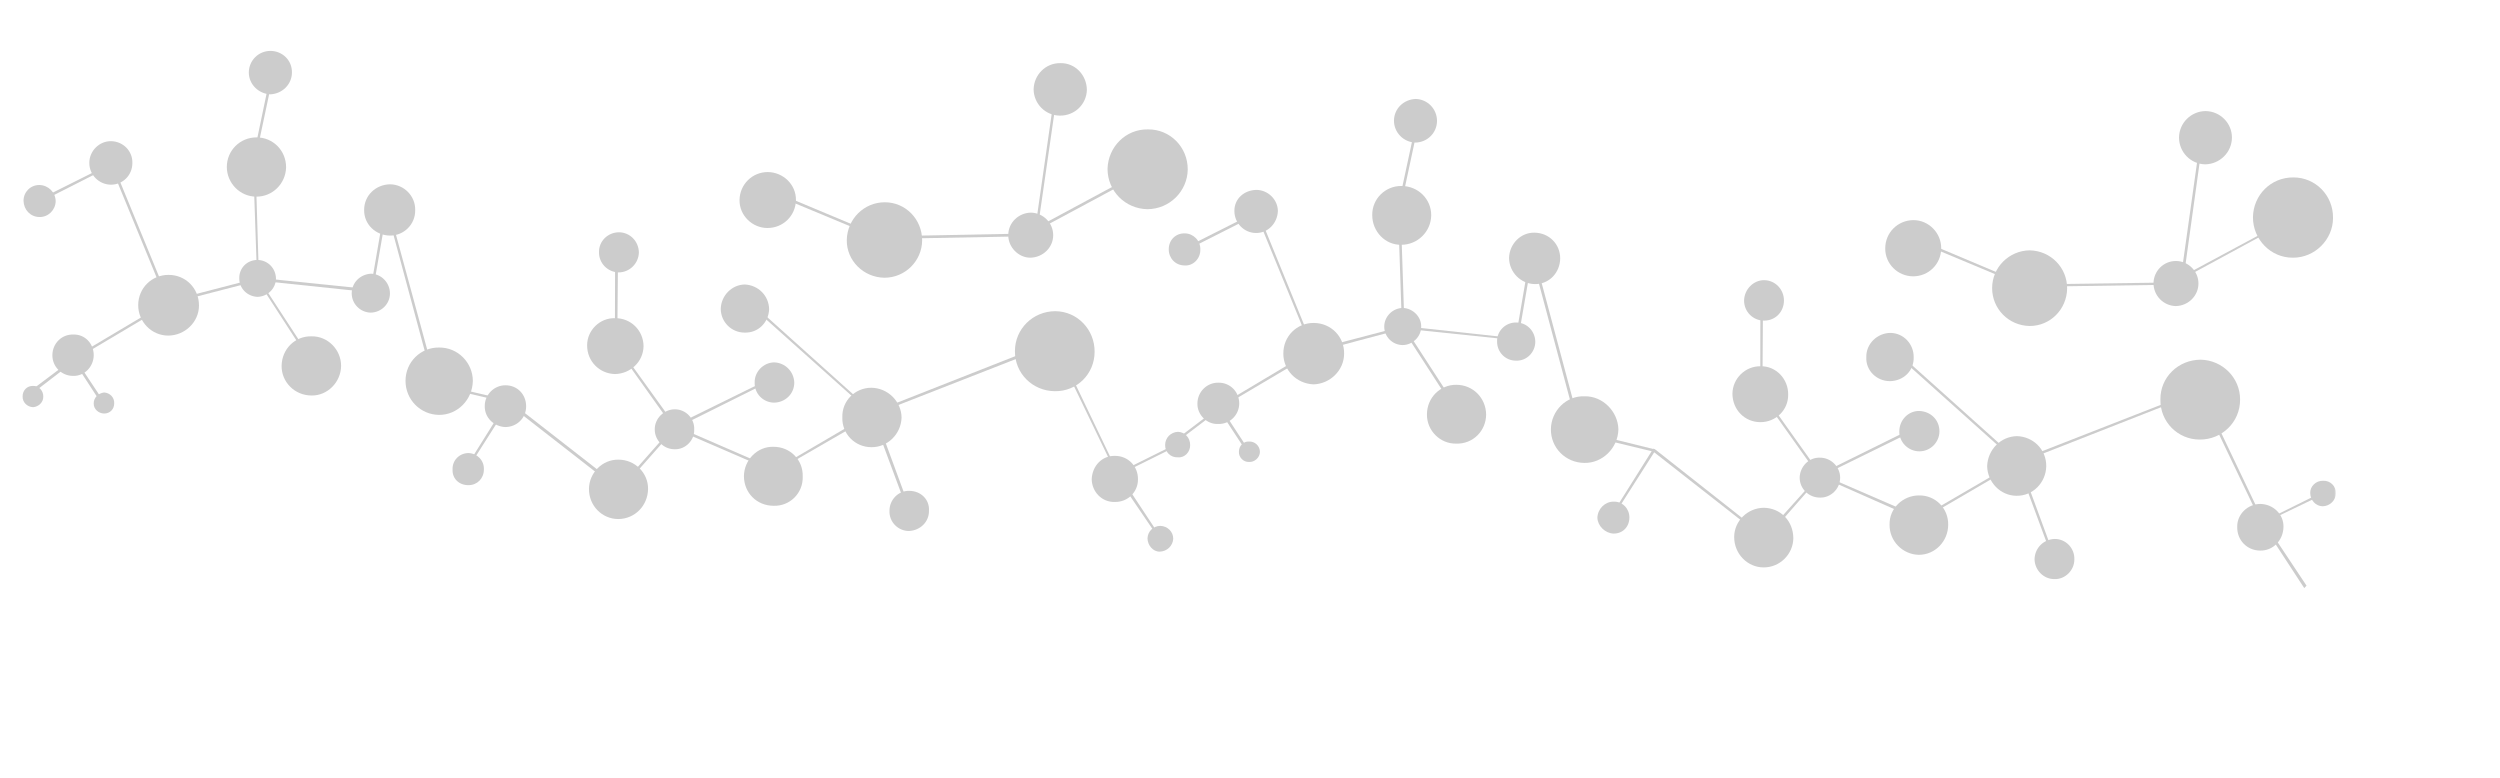 <svg width="1395" height="434" viewBox="0 0 1395 434" fill="none" xmlns="http://www.w3.org/2000/svg">
<mask id="mask0_1_22529" style="mask-type:alpha" maskUnits="userSpaceOnUse" x="0" y="0" width="1395" height="434">
<rect x="0.053" width="1394.45" height="434" rx="35" fill="#008D91"/>
</mask>
<g mask="url(#mask0_1_22529)">
<g opacity="0.2">
<mask id="mask1_1_22529" style="mask-type:luminance" maskUnits="userSpaceOnUse" x="-5" y="3" width="1309" height="337">
<path d="M1303.43 3.152H-4.853V339.689H649.288H1303.43V3.152Z" fill="white"/>
</mask>
<g mask="url(#mask1_1_22529)">
<g opacity="0.2">
<g opacity="0.2">
<g opacity="0.2">
<g opacity="0.2">
<g opacity="0.2">
<path opacity="0.2" d="M549.108 211.991L548.445 213.023L582.747 231.289L558.235 265.829L559.413 266.763L584.881 231.068L549.108 211.991Z" fill="black"/>
</g>
<g opacity="0.2">
<path opacity="0.2" d="M621.219 158.201L620.973 158.717L583.261 231.141L584.561 231.608L622.004 160.143L720.323 202.575L698.456 255.725L699.857 256.389L722.183 201.887L721.526 201.641L621.219 158.201Z" fill="black"/>
</g>
<g opacity="0.2">
<path opacity="0.2" d="M793.101 141.239L720.001 202.182L774.594 236.87L775.041 236.649L831.422 214.278L860.671 250.071L861.355 249.654L924.685 203.682L945.493 239.623L946.84 238.517L925.053 201.838L924.442 202.232L861.263 248.252L831.764 212.729L831.225 212.778L774.916 235.026L722.552 202.477L793.929 142.271L793.101 141.239Z" fill="black"/>
</g>
<g opacity="0.2">
<path opacity="0.2" d="M996.948 91.678L995.942 94.726L965.635 193.357L924.736 201.985L924.835 203.436L966.838 194.684L966.891 194.241L996.357 98.02L1002.76 144.14L1003.42 143.968L1066.68 139.641L1116.02 154.465L1164.06 185.293L1190.34 206.558L1191.05 205.378L1164.97 184.236L1116.56 153.112L1066.75 138.289L1003.82 142.541L996.948 91.678Z" fill="black"/>
</g>
<g opacity="0.2">
<path opacity="0.2" d="M1166.52 188.219L1149.71 211.499L1151.04 212.09L1167.74 188.637L1166.52 188.219Z" fill="black"/>
</g>
<g opacity="0.2">
<path opacity="0.2" d="M1150.35 76.805L1150.08 77.616L1115.9 153.678L1116.98 154.096L1151.04 78.895L1189.88 100.16L1190.56 98.93L1150.35 76.805Z" fill="black"/>
</g>
<g opacity="0.2">
<path opacity="0.2" d="M868.205 115.377L866.831 115.254L865.187 168.626L831.448 212.483L777.395 183.597L776.757 184.949L831.718 214.401L832.06 214.057L866.509 169.265L868.205 115.377Z" fill="black"/>
</g>
<g opacity="0.2">
<path opacity="0.2" d="M570.38 58.637L569.767 59.719L639.548 100.504L720.638 104.658L720.691 104.388L782.298 81.132L781.542 79.804L720.717 102.987L639.598 99.127L570.38 58.637Z" fill="black"/>
</g>
<g opacity="0.2">
<path opacity="0.2" d="M625.512 15.862L624.114 16.181L633.339 101.364L634.738 101.168L625.512 15.862Z" fill="black"/>
</g>
<g opacity="0.2">
<path opacity="0.2" d="M1062.85 20.655L1061.48 21.049L1070.6 71.888L1066.09 138.756L1030.71 189.423L1031.86 190.259L1067.48 139.051L1067.39 138.879L1072.24 71.913L1062.85 20.655Z" fill="black"/>
</g>
<g opacity="0.2">
<path opacity="0.2" d="M565.669 266.518C566.061 262.634 562.946 259.29 559.02 259.315C555.192 259.29 551.634 262.019 551.536 266.026C551.438 270.279 554.726 273.328 558.456 273.574C562.626 273.647 565.841 270.427 565.669 266.518Z" fill="black"/>
</g>
<g opacity="0.2">
<path opacity="0.2" d="M558.014 214.204C558.136 210.024 554.873 206.78 551.021 206.583C547.267 206.632 543.733 209.532 543.733 213.565C543.586 217.645 546.85 220.866 550.726 220.841C554.284 221.014 557.891 218.014 558.014 214.204Z" fill="black"/>
</g>
<g opacity="0.2">
<path opacity="0.2" d="M598.132 234.485C598.23 227.233 592.709 221.112 585.397 220.915C578.404 220.817 572.246 226.422 572.148 233.649C572.025 240.705 577.398 246.826 584.833 246.875C591.924 247.17 597.886 241.615 598.132 234.485Z" fill="black"/>
</g>
<g opacity="0.2">
<path opacity="0.2" d="M643.254 164.716C643.671 152.523 634.028 142.001 621.76 141.682C609.345 141.362 599.162 150.974 598.77 163.389C598.352 175.656 608.045 186.03 620.337 186.178C632.9 186.621 642.96 176.959 643.254 164.716Z" fill="black"/>
</g>
<g opacity="0.2">
<path opacity="0.2" d="M595.235 61.243C595.309 48.902 585.838 38.724 573.349 38.184C560.933 38.134 550.825 47.525 550.481 59.965C549.941 72.134 559.952 82.778 572.171 82.926C584.365 83.27 594.745 73.56 595.235 61.243Z" fill="black"/>
</g>
<g opacity="0.2">
<path opacity="0.2" d="M649.462 99.84C649.584 93.178 644.039 87.204 637.243 87.081C630.225 86.81 624.385 92.563 624.435 99.028C624.312 106.035 629.563 111.812 636.31 112.206C643.229 112.402 648.897 106.723 649.462 99.84Z" fill="black"/>
</g>
<g opacity="0.2">
<path opacity="0.2" d="M637.856 18.32C637.929 10.109 631.673 3.348 623.404 3.152C615.282 2.832 608.437 9.224 608.363 17.337C608.02 25.498 614.571 32.284 622.644 32.628C630.789 32.898 637.537 26.433 637.856 18.32Z" fill="black"/>
</g>
<g opacity="0.2">
<path opacity="0.2" d="M982.69 192.743C982.959 182.417 974.787 173.911 964.387 173.714C954.157 173.42 945.519 181.36 945.026 191.537C944.809 202.06 953.053 210.713 963.427 211.131C973.808 211.279 982.276 202.969 982.69 192.743Z" fill="black"/>
</g>
<g opacity="0.2">
<path opacity="0.2" d="M1009.14 98.464C1009.16 90.45 1003.16 83.714 995.325 83.443C987.403 83.443 980.875 89.614 980.408 97.481C980.283 105.495 986.516 112.034 994.471 112.059C1002.1 112.403 1008.95 106.306 1009.14 98.464Z" fill="black"/>
</g>
<g opacity="0.2">
<path opacity="0.2" d="M1014.44 144.902C1014.66 139.223 1009.93 134.109 1004.04 133.986C998.073 133.814 993.215 138.583 992.873 144.41C992.801 150.138 997.436 155.522 1003.3 155.448C1009.19 155.595 1014.07 150.9 1014.44 144.902Z" fill="black"/>
</g>
<g opacity="0.2">
<path opacity="0.2" d="M1051.96 186.842C1052.28 177.525 1045.09 170.076 1035.86 169.928C1026.71 169.486 1019.12 176.812 1018.98 185.858C1018.71 194.857 1025.8 202.6 1035.2 202.994C1044.13 202.969 1051.74 195.741 1051.96 186.842Z" fill="black"/>
</g>
<g opacity="0.2">
<path opacity="0.2" d="M1077.47 138.633C1077.65 133.102 1073.16 128.283 1067.51 128.037C1061.84 127.988 1057.11 132.586 1056.96 137.994C1056.62 143.746 1061.21 148.835 1066.95 148.885C1072.69 149.007 1077.4 144.41 1077.47 138.633Z" fill="black"/>
</g>
<g opacity="0.2">
<path opacity="0.2" d="M1086.38 76.952C1086.53 67.635 1079.46 59.989 1070.58 59.817C1061.23 59.817 1053.57 66.578 1053.4 75.92C1052.99 84.942 1060.44 92.464 1069.52 92.833C1078.48 93.005 1086.09 85.95 1086.38 76.952Z" fill="black"/>
</g>
<g opacity="0.2">
<path opacity="0.2" d="M1076.08 23.777C1076.17 16.992 1070.85 11.584 1064.2 11.436C1057.62 11.239 1051.95 16.525 1051.84 23.163C1051.61 30.046 1056.94 35.381 1063.56 35.479C1070.07 35.774 1075.75 30.464 1076.08 23.777Z" fill="black"/>
</g>
<g opacity="0.2">
<path opacity="0.2" d="M1163.38 77.248C1163.42 70.511 1158.15 65.103 1151.5 64.906C1144.68 64.587 1139.41 69.749 1139.31 76.608C1138.84 83.246 1144 88.777 1150.74 89.195C1157.29 89.466 1163.18 83.885 1163.38 77.248Z" fill="black"/>
</g>
<g opacity="0.2">
<path opacity="0.2" d="M1199.17 99.717C1199.25 94.776 1195.42 90.695 1190.56 90.621C1185.49 90.424 1181.63 94.235 1181.34 99.127C1181.19 104.364 1185.02 108.591 1189.9 108.419C1194.81 108.764 1199.05 104.806 1199.17 99.717Z" fill="black"/>
</g>
<g opacity="0.2">
<path opacity="0.2" d="M1133.12 155.645C1133.46 146.082 1126.11 138.387 1116.71 138.042C1107.48 137.551 1099.61 145.098 1099.41 154.686C1099 164.077 1106.35 171.846 1115.95 172.14C1125.34 172.386 1133 165.036 1133.12 155.645Z" fill="black"/>
</g>
<g opacity="0.2">
<path opacity="0.2" d="M1180.13 185.268C1180.33 178.68 1175.27 173.272 1168.85 173.247C1162.32 172.903 1157 177.844 1156.8 184.531C1156.83 190.849 1161.68 195.864 1168.11 196.356C1174.61 196.823 1179.82 191.611 1180.13 185.268Z" fill="black"/>
</g>
<g opacity="0.2">
<path opacity="0.2" d="M1156.21 211.303C1156.31 208.255 1153.71 205.23 1150.54 205.452C1147.38 205.304 1144.63 207.664 1144.58 210.959C1144.44 214.154 1147.03 217.08 1150.22 217.055C1153.56 217.055 1156.09 214.646 1156.21 211.303Z" fill="black"/>
</g>
<g opacity="0.2">
<path opacity="0.2" d="M1196.13 208.845C1195.91 205.526 1193.6 202.97 1190.32 203.019C1187.05 202.773 1184.33 205.231 1184.23 208.354C1184.23 211.599 1186.76 214.45 1189.97 214.426C1193.28 214.795 1195.91 211.992 1196.13 208.845Z" fill="black"/>
</g>
<g opacity="0.2">
<path opacity="0.2" d="M799.675 85.483C799.918 76.732 792.949 69.627 784.39 69.43C775.797 69.061 768.638 76.117 768.289 84.647C768.171 93.399 774.942 100.479 783.673 100.578C792.213 100.996 799.425 94.333 799.675 85.483Z" fill="black"/>
</g>
<g opacity="0.2">
<path opacity="0.2" d="M808.091 146.918C808.406 139.37 802.595 133.003 794.962 132.831C787.651 132.708 781.59 138.485 781.465 145.959C781.195 153.408 786.816 159.333 794.298 159.701C801.885 159.947 807.769 154.047 808.091 146.918Z" fill="black"/>
</g>
<g opacity="0.2">
<path opacity="0.2" d="M788.189 187.285C788.189 181.188 783.554 175.878 777.617 175.755C771.234 175.484 766.132 180.45 766.079 186.449C765.639 192.718 770.524 197.954 776.881 198.028C782.765 198.225 787.972 193.382 788.189 187.285Z" fill="black"/>
</g>
<g opacity="0.2">
<path opacity="0.2" d="M877.204 117.024C877.428 111.296 872.523 106.059 866.337 105.863C860.23 105.715 855.273 110.608 854.904 116.63C854.878 122.949 859.592 128.037 865.798 128.037C871.761 128.283 877.158 123.268 877.204 117.024Z" fill="black"/>
</g>
<g opacity="0.2">
<path opacity="0.2" d="M954.966 241.098C954.986 236.304 951.311 231.904 946.4 232.199C941.075 231.855 937.301 235.739 937.104 240.705C936.782 245.45 940.634 249.776 945.617 249.825C950.765 249.899 954.769 246.113 954.966 241.098Z" fill="black"/>
</g>
<g opacity="0.2">
<path opacity="0.2" d="M938.057 205.353C938.281 198.961 933.1 193.627 926.868 193.406C920.491 193.184 915.04 198.322 915.021 204.714C914.501 211.057 919.61 216.392 926.256 216.539C932.515 216.859 937.84 211.794 938.057 205.353Z" fill="black"/>
</g>
<g opacity="0.2">
<path opacity="0.2" d="M842.782 214.965C842.953 208.967 838.193 203.73 831.915 203.657C825.88 203.436 820.601 208.278 820.384 214.744C820.206 220.693 825.064 225.708 831.027 226.077C837.457 226.126 842.539 221.381 842.782 214.965Z" fill="black"/>
</g>
<g opacity="0.2">
<path opacity="0.2" d="M710.311 256.07C710.409 249.727 705.649 244.491 699.371 244.417C693.382 244.417 688.451 249.653 688.03 255.48C688.011 261.552 692.672 266.542 698.977 267.084C705.058 267.108 710.067 262.412 710.311 256.07Z" fill="black"/>
</g>
<g opacity="0.2">
<path opacity="0.2" d="M792.016 239.525C792.365 230.502 785.028 222.956 775.975 222.586C766.797 222.464 759.309 229.494 759.04 238.615C758.797 247.686 765.811 255.48 774.969 255.677C784.121 256.094 791.701 248.817 792.016 239.525Z" fill="black"/>
</g>
<g opacity="0.2">
<path opacity="0.2" d="M738.678 205.033C738.652 195.913 731.611 188.341 722.459 187.899C713.525 187.628 705.82 194.979 705.452 203.878C705.235 213.22 712.42 220.866 721.598 221.087C730.605 221.431 738.408 214.105 738.678 205.033Z" fill="black"/>
</g>
<g opacity="0.2">
<path opacity="0.2" d="M878.408 249.727C878.605 240.558 871.439 232.814 862.288 232.666C853.064 232.249 845.681 239.378 845.313 248.744C845.037 257.791 852.255 265.51 861.551 265.707C870.459 266.322 878.112 258.848 878.408 249.727Z" fill="black"/>
</g>
<g opacity="0.2">
<path opacity="0.2" d="M882.017 169.51C882.26 161.447 875.515 153.776 866.679 153.481C858.264 153.383 850.882 160.291 850.757 168.896C850.461 177.5 857.456 184.654 865.845 184.678C874.634 184.924 881.721 178.385 882.017 169.51Z" fill="black"/>
</g>
<g opacity="0.2">
<path opacity="0.2" d="M739.092 105.617C739.533 94.26 730.48 84.525 718.824 84.254C707.194 83.713 697.674 92.809 697.431 104.56C696.964 116.164 705.892 125.85 717.548 126.268C729.251 126.489 738.869 117.369 739.092 105.617Z" fill="black"/>
</g>
</g>
</g>
</g>
</g>
<path d="M1298.13 273.476L1298.74 274.705L1263.65 291.619L1287.04 326.798L1285.76 328.15L1261.81 291.471L1298.13 273.476Z" fill="black"/>
<path d="M1227.73 217.301L1228.08 217.744L1263.14 291.225L1261.96 291.987L1227 218.924L1127.09 258.16L1146.96 312.195L1145.69 312.662L1125.25 257.398L1126.03 257.029L1227.73 217.301Z" fill="black"/>
<path d="M1056.47 194.414L1127.3 257.938L1071.73 290.34L1071.19 290.365L1015.81 265.879L985.141 300.886L984.628 300.616L923.041 252.383L900.76 287.365L899.807 286.529L922.528 250.342L923.382 250.612L984.674 298.919L1015.54 264.527H1015.86L1071.8 288.767L1125.05 257.742L1055.56 195.471L1056.47 194.414Z" fill="black"/>
<path d="M854.483 137.822L855.64 140.698L882.358 240.607L922.967 250.662L922.797 252.063L881.03 241.984V241.738L854.95 144.066L846.929 190.333L846.265 189.891L783.231 183.351L733.398 196.627L684.078 225.783L657.432 246.065L656.571 245.032L683.467 224.628L732.807 195.176L783.087 181.95L845.753 188.784L854.483 137.822Z" fill="black"/>
<path d="M681.896 228.364L697.628 252.432L696.425 253.341L680.449 228.979L681.896 228.364Z" fill="black"/>
<path d="M701.723 117.884L702.092 118.548L733.569 195.643L732.419 196.159L701.132 119.802L661.482 139.862L660.72 138.559L701.723 117.884Z" fill="black"/>
<path d="M982.294 165.774L983.767 166.02L983.425 219.072L1015.72 264.454L1070.55 237.337L1071.39 238.616L1015.4 266.101L1014.98 265.781L982.222 219.637L982.294 165.774Z" fill="black"/>
<path d="M1282.06 119.606L1282.55 120.442L1211.71 158.866L1130.33 160.071L1130.1 160.022L1069.42 134.652L1070.09 133.349L1130.37 158.744L1211.37 157.613L1282.06 119.606Z" fill="black"/>
<path d="M1228.17 74.888L1229.57 75.035L1217.77 160.046L1216.23 159.849L1228.17 74.888Z" fill="black"/>
<path d="M791.01 64.587L792.437 64.808L781.517 115.844L783.7 182.466L817.367 234.362L816.065 235.198L782.28 182.982L782.299 182.663L780.044 115.623L791.01 64.587Z" fill="black"/>
<path d="M1289.1 275.098C1289.02 271.336 1292.31 268.141 1296.32 268.264C1300.34 268.067 1303.65 271.435 1303.4 275.319C1303.4 279.105 1300.14 282.424 1296.07 282.498C1292.24 282.473 1289.15 279.154 1289.1 275.098Z" fill="black"/>
<path d="M1248.37 293.954C1248.22 286.973 1254.29 281.146 1261.35 281.195C1268.47 281.367 1274.35 286.948 1274.18 294.053C1274.03 301.526 1268.34 307.401 1261.08 307.229C1253.84 307.131 1248.2 301.427 1248.37 293.954Z" fill="black"/>
<path d="M1205.51 222.981C1205.33 210.541 1215.49 200.708 1228.06 200.708C1240.17 200.978 1250.07 210.885 1249.97 223.03C1250.01 235.519 1239.83 245.352 1227.46 245.278C1215.27 245.303 1205.31 235.42 1205.51 222.981Z" fill="black"/>
<path d="M1257.15 121.204C1257.35 108.813 1267.17 98.882 1279.75 99.004C1291.94 98.98 1301.98 108.936 1301.83 121.646C1301.81 133.79 1291.56 143.87 1279.46 143.796C1267.07 143.894 1257.11 133.594 1257.15 121.204Z" fill="black"/>
<path d="M1201.65 157.834C1201.87 151.098 1207.32 145.591 1214.23 145.64C1221.26 145.689 1226.75 151.54 1226.73 158.128C1226.78 164.938 1221.16 170.642 1214.09 170.789C1207.25 170.617 1201.6 165.036 1201.65 157.834Z" fill="black"/>
<path d="M1215.89 76.78C1215.96 68.569 1222.66 62.03 1230.75 61.981C1238.9 62.104 1245.45 68.741 1245.42 76.78C1245.35 85.065 1238.61 91.605 1230.43 91.702C1222.34 91.506 1215.93 84.893 1215.89 76.78Z" fill="black"/>
<path d="M865.403 239.452C865.548 229.25 873.969 220.695 884.245 221.137C894.231 220.916 902.824 229.544 903.067 239.551C902.844 250.072 894.133 258.505 884.074 258.308C873.549 258.21 865.259 249.826 865.403 239.452Z" fill="black"/>
<path d="M842.045 144.042C842.216 136.028 848.646 129.612 856.325 129.833C864.47 129.956 870.584 136.298 870.584 144.116C870.558 152.13 864.352 158.719 856.325 158.522C848.6 158.35 842.216 152.007 842.045 144.042Z" fill="black"/>
<path d="M835.373 190.432C835.229 184.63 840.179 179.885 845.971 179.959C851.96 179.909 856.667 184.802 856.694 190.751C856.648 196.602 851.862 201.494 845.899 201.248C840.034 201.273 835.275 196.504 835.373 190.432Z" fill="black"/>
<path d="M796.236 231.241C796.282 221.726 803.77 214.597 812.652 214.72C821.929 214.72 829.167 222.095 829.259 231.314C829.213 240.46 821.85 247.859 812.527 247.539C803.6 247.712 796.138 240.263 796.236 231.241Z" fill="black"/>
<path d="M772.41 182.27C772.384 176.738 776.973 171.92 782.811 171.821C788.53 172.067 793.146 176.885 793.021 182.245C793.073 187.85 788.235 192.521 782.64 192.546C776.828 192.447 772.384 187.752 772.41 182.27Z" fill="black"/>
<path d="M765.712 120.073C765.567 110.903 773.075 103.676 782.029 103.774C791.181 103.774 798.715 111.002 798.616 120.221C798.445 129.341 790.964 136.618 781.885 136.593C772.977 136.766 765.712 129.194 765.712 120.073Z" fill="black"/>
<path d="M777.834 67.341C777.88 60.58 783.304 55.442 790.003 55.221C796.657 55.417 801.857 60.85 801.857 67.488C801.804 74.052 796.604 79.362 789.879 79.559C783.186 79.411 777.834 73.929 777.834 67.341Z" fill="black"/>
<path d="M688.793 117.836C688.668 110.903 694.289 106.011 701.232 105.962C707.464 106.061 712.96 111.247 713.059 117.688C712.835 124.548 707.536 130.079 700.863 130.005C694.237 130.005 688.819 124.474 688.793 117.836Z" fill="black"/>
<path d="M652.163 139.126C652.138 134.012 655.967 130.079 661.121 130.226C665.901 130.251 669.977 134.307 669.78 139.298C669.905 144.215 665.829 148.443 661.141 148.123C655.895 148.173 652.138 144.067 652.163 139.126Z" fill="black"/>
<path d="M716.103 197.29C716.05 187.629 723.683 180.082 733.176 180.205C742.604 180.278 750.184 187.752 750.013 197.364C749.987 206.681 742.157 214.229 732.933 214.474C723.315 214.057 716.05 206.436 716.103 197.29Z" fill="black"/>
<path d="M668.156 225.316C668.11 218.531 673.626 213.442 679.76 213.54C686.36 213.368 691.613 218.679 691.488 225.365C691.343 231.511 686.288 236.796 679.714 236.575C673.356 236.871 668.084 231.363 668.156 225.316Z" fill="black"/>
<path d="M691.318 252.136C691.245 248.793 693.921 246.138 696.985 246.384C700.226 246.212 703.02 248.842 703.046 252.161C703.02 255.283 700.002 258.037 696.886 257.766C693.822 257.889 691.173 255.136 691.318 252.136Z" fill="black"/>
<path d="M651.496 248.204C651.472 245.107 654.172 242.452 657.335 242.353C660.549 242.722 663.37 244.91 663.225 248.179C663.225 251.474 660.549 253.932 657.164 254.006C654.192 254.276 651.422 251.425 651.496 248.204Z" fill="black"/>
<path d="M1051.96 138.633C1051.96 129.709 1059.02 122.899 1067.66 122.826C1076.2 122.801 1083.34 130.029 1083.19 138.682C1083.07 147.41 1076.15 154.195 1067.48 154.195C1058.8 154.096 1051.9 147.115 1051.96 138.633Z" fill="black"/>
<path d="M1041.4 199.356C1041.18 191.833 1047.56 185.785 1054.93 185.761C1062.24 185.884 1067.95 192.005 1067.83 199.381C1068.05 206.878 1062.16 212.582 1054.56 212.68C1046.97 212.656 1041.04 206.559 1041.4 199.356Z" fill="black"/>
<path d="M1059.81 240.656C1059.88 234.191 1065.01 229.175 1071.02 229.323C1077.35 229.594 1082.23 234.289 1082.21 240.754C1082.16 246.703 1077.3 251.842 1071.02 251.842C1064.86 251.867 1059.69 246.728 1059.81 240.656Z" fill="black"/>
<path d="M973.196 167.593C973.386 161.398 978.468 156.285 984.405 156.333C990.71 156.408 995.45 161.594 995.45 167.716C995.397 173.985 990.71 178.926 984.359 178.902C978.271 178.951 973.143 173.985 973.196 167.593Z" fill="black"/>
<path d="M891.339 288.963C891.464 283.973 895.56 279.892 900.346 279.916C905.494 279.72 909.274 284.022 909.202 288.84C909.149 294.003 905.474 297.788 900.346 297.739C895.632 297.543 891.537 293.486 891.339 288.963Z" fill="black"/>
<path d="M1004.21 266.494C1004.35 260.52 1009.21 255.136 1015.54 255.382C1021.6 255.333 1026.8 260.422 1026.8 266.518C1026.83 272.837 1021.43 277.852 1015.57 277.655C1009.26 277.704 1004.21 272.689 1004.21 266.494Z" fill="black"/>
<path d="M1135.28 312.022C1135.45 305.68 1140.39 300.862 1146.64 300.739C1152.77 300.763 1157.73 305.926 1157.49 312.195C1157.51 318.218 1152.36 323.356 1146.37 323.135C1140.43 323.208 1135.36 318.194 1135.28 312.022Z" fill="black"/>
<path d="M1054.38 292.701C1054.17 283.654 1061.84 276.475 1070.7 276.45C1080.03 276.254 1087.27 283.727 1087.09 292.873C1087.04 302.018 1079.78 309.614 1070.68 309.59C1061.67 309.418 1054.21 301.895 1054.38 292.701Z" fill="black"/>
<path d="M1108.83 260.077C1109.17 250.957 1116.34 243.557 1125.44 243.361C1134.42 243.606 1141.93 250.711 1141.81 260.176C1141.61 269.248 1134.4 276.794 1125.19 276.647C1116.22 276.598 1108.98 269.026 1108.83 260.077Z" fill="black"/>
<path d="M967.674 299.633C967.694 290.758 975.083 283.481 984.136 283.334C993.557 283.481 1000.6 290.635 1000.68 300.321C1000.58 309.196 993.215 316.669 984.064 316.62C975.057 316.571 967.648 309.048 967.674 299.633Z" fill="black"/>
<path d="M966.694 219.785C966.766 211.205 973.833 204.248 982.42 204.371C991.032 204.175 997.928 211.5 997.803 220.179C997.928 228.783 990.933 235.568 982.268 235.568C973.538 235.519 966.812 228.684 966.694 219.785Z" fill="black"/>
<path d="M1111.61 160.808C1111.58 149.155 1121.1 139.813 1132.58 139.691C1144.21 139.912 1153.54 149.229 1153.46 161.029C1153.27 172.608 1144.04 181.95 1132.51 181.901C1120.68 181.68 1111.61 172.19 1111.61 160.808Z" fill="black"/>
<path d="M659.031 246.359L659.596 247.466L624.581 264.846L647.866 300.075L647.007 300.96L622.299 264.601L659.031 246.359Z" fill="black"/>
<path d="M588.365 190.136L588.831 190.849L624.017 264.33L623.084 264.919L587.997 192.077L488.281 231.067L508.132 285.029L506.757 285.766L486.196 230.428L486.956 230.06L588.365 190.136Z" fill="black"/>
<path d="M417.493 167.445L488.355 231.068L432.51 263.322H432.314L376.592 239.229L345.921 273.942L345.381 273.524L283.893 225.61L261.909 260.199L260.73 259.708L283.427 223.373L284.285 223.791L345.921 271.828L376.371 237.361L376.665 237.632L432.608 261.896L486.073 230.576L416.488 168.379L417.493 167.445Z" fill="black"/>
<path d="M215.509 110.903L216.319 113.951L243.505 213.958L284.088 223.521L283.646 224.775L242.303 215.089L242.057 214.597L215.877 117.368L207.903 163.266L207.24 163.168L144.157 156.555L94.299 169.461L45.202 198.617L18.359 219.268L17.451 217.768L44.245 197.61L93.882 168.085L144.108 155.031L144.182 155.006L206.798 161.422L215.509 110.903Z" fill="black"/>
<path d="M42.749 201.298L58.845 225.537L57.422 226.447L41.523 202.035L42.749 201.298Z" fill="black"/>
<path d="M62.72 90.817L63.015 91.703L94.642 168.699L93.243 169.093L61.862 92.711L22.333 112.771L21.573 111.419L62.72 90.817Z" fill="black"/>
<path d="M343.245 138.904H344.89L344.424 192.521L376.689 237.338L431.748 210.271L432.166 211.476L376.271 239.304L375.83 238.739L343.098 192.767L343.245 138.904Z" fill="black"/>
<path d="M642.762 92.367L643.498 93.719L572.515 131.848L491.226 133.372L490.931 133.151L430.326 107.928L430.915 106.526L491.471 131.873L572.244 130.324L642.762 92.367Z" fill="black"/>
<path d="M589.075 48.017L590.474 48.214L578.254 133.003L576.88 132.954L589.075 48.017Z" fill="black"/>
<path d="M151.788 37.667L153.285 37.888L142.489 88.85L144.501 155.571L178.312 207.394L177.208 208.205L143.422 155.989L143.47 155.842L141.164 88.605L151.788 37.667Z" fill="black"/>
<path d="M640.308 300.443C640.407 296.436 643.645 293.486 647.399 293.437C651.521 293.535 654.686 296.731 654.66 300.615C654.489 304.475 651.227 307.744 647.056 307.818C643.302 307.818 640.382 304.229 640.308 300.443Z" fill="black"/>
<path d="M650.147 248.301C650.172 244.294 653.239 241.148 657.309 240.951C661.141 241.099 664.133 244.245 664.106 248.326C664.205 252.112 661.141 255.553 657.263 255.185C653.285 255.381 650.049 252.334 650.147 248.301Z" fill="black"/>
<path d="M609.171 267.403C609.491 259.807 615.036 254.201 622.152 254.373C629.464 254.349 635.131 260.175 634.984 267.526C635.008 274.606 629.243 280.211 622.127 280.088C614.668 280.334 609.294 274.262 609.171 267.403Z" fill="black"/>
<path d="M566.331 195.913C566.331 183.597 576.293 173.665 588.904 173.641C601.246 173.763 610.864 183.965 610.791 196.282C610.791 208.672 600.903 218.53 588.536 218.285C576.17 218.161 566.208 208.328 566.331 195.913Z" fill="black"/>
<path d="M618.004 94.234C618.323 81.967 628.162 71.937 640.626 72.207C652.897 72.084 662.805 82.065 662.759 94.578C662.588 106.649 652.72 116.704 640.16 116.728C627.917 116.458 618.029 106.698 618.004 94.234Z" fill="black"/>
<path d="M562.626 131.209C562.553 124.227 568.465 118.72 575.287 118.646C581.985 118.794 587.653 124.227 587.678 131.184C587.727 138.068 581.961 143.649 574.943 143.796C568.343 143.821 562.528 137.92 562.626 131.209Z" fill="black"/>
<path d="M576.759 49.91C576.907 41.773 583.458 35.086 591.702 35.233C599.872 35.061 606.374 41.797 606.472 50.131C606.301 58.195 599.652 64.635 591.383 64.513C583.335 64.463 576.882 57.924 576.759 49.91Z" fill="black"/>
<path d="M226.281 212.458C226.306 201.961 234.747 193.774 245.002 193.922C255.48 193.774 263.822 202.403 263.846 212.557C263.625 223.152 255.234 231.56 245.002 231.511C234.624 231.412 226.232 222.98 226.281 212.458Z" fill="black"/>
<path d="M203.193 117.172C203.143 109.181 209.547 102.987 217.644 102.839C225.447 102.912 231.876 109.403 231.679 117.269C231.802 125.309 225.251 131.528 217.571 131.454C209.572 131.331 203.07 125.161 203.193 117.172Z" fill="black"/>
<path d="M196.249 163.733C196.273 157.686 200.984 153.064 207.02 152.72C212.81 152.843 217.595 157.809 217.595 163.733C217.571 169.756 212.639 174.378 206.775 174.451C200.91 174.255 196.298 169.51 196.249 163.733Z" fill="black"/>
<path d="M157.137 204.099C157.284 194.684 164.718 187.431 173.822 187.678C182.851 187.481 190.359 195.102 190.334 204.173C190.212 213.441 182.556 220.841 173.87 220.693C164.399 220.693 157.014 213.122 157.137 204.099Z" fill="black"/>
<path d="M133.509 155.252C133.436 149.45 137.974 145.049 143.667 145.049C149.433 145.124 153.874 149.671 153.997 155.448C153.874 161.103 149.261 165.503 143.618 165.651C137.876 165.356 133.46 160.881 133.509 155.252Z" fill="black"/>
<path d="M126.566 93.227C126.566 83.959 133.927 76.657 143.153 76.657C152.329 76.657 159.69 84.008 159.641 93.399C159.42 102.421 152.108 109.845 142.932 109.723C133.927 109.698 126.615 102.2 126.566 93.227Z" fill="black"/>
<path d="M138.833 40.421C138.907 33.685 144.256 28.448 150.881 28.399C157.653 28.448 163.026 33.685 162.904 40.519C162.855 47.157 157.432 52.368 150.807 52.639C144.281 52.319 138.858 47.083 138.833 40.421Z" fill="black"/>
<path d="M49.839 90.867C49.839 84.254 55.385 78.674 62.01 78.772C68.659 78.895 74.106 84.254 73.861 91.088C73.811 97.898 68.414 103.134 61.739 103.06C55.213 102.913 49.815 97.578 49.839 90.867Z" fill="black"/>
<path d="M13.135 112.058C13.111 107.067 17.11 103.158 22.042 103.232C26.949 103.355 30.998 107.313 31.072 112.254C30.949 117.22 26.949 121.154 22.067 121.105C16.963 121.055 13.258 117.072 13.135 112.058Z" fill="black"/>
<path d="M77.124 170.273C77.124 160.734 84.706 153.334 94.103 153.384C103.525 153.384 111.058 160.808 111.033 170.518C111.009 179.664 103.206 187.236 93.833 187.261C84.534 187.236 77.099 179.516 77.124 170.273Z" fill="black"/>
<path d="M29.23 198.052C29.328 191.586 34.48 186.448 40.983 186.67C47.288 186.473 52.294 191.636 52.294 198.151C52.294 204.567 47.117 209.975 40.713 209.754C34.284 209.705 29.107 204.493 29.23 198.052Z" fill="black"/>
<path d="M52.292 225.094C52.219 221.947 54.893 219.39 58.083 218.997C61.396 219.218 63.873 221.8 63.726 225.094C63.726 228.314 61.371 230.822 57.985 230.748C54.991 230.65 52.17 228.265 52.292 225.094Z" fill="black"/>
<path d="M12.618 221.308C12.52 217.891 15.097 215.211 18.507 215.335C21.55 215.211 24.224 217.916 24.151 221.333C24.224 224.529 21.427 227.012 18.458 227.209C15.195 227.086 12.52 224.455 12.618 221.308Z" fill="black"/>
<path d="M412.659 111.616C412.782 102.888 419.75 96.005 428.436 96.005C436.974 96.103 444.262 102.937 444.139 111.689C443.943 120.466 436.901 127.276 428.166 127.226C419.873 127.202 412.536 120.319 412.659 111.616Z" fill="black"/>
<path d="M402.183 172.386C402.33 164.987 408.293 158.89 415.556 158.743C423.113 159.087 429.002 164.962 429.173 172.51C428.904 179.934 423.064 185.859 415.457 185.588C408.219 185.588 402.257 179.762 402.183 172.386Z" fill="black"/>
<path d="M421.101 213.392C421.003 207.492 425.886 202.354 431.922 202.206C438.154 202.379 443.012 207.345 443.208 213.515C443.184 219.907 438.031 224.603 431.897 224.676C425.738 224.578 420.88 219.538 421.101 213.392Z" fill="black"/>
<path d="M334.241 140.673C334.119 134.577 339.173 129.635 345.43 129.611C351.466 129.684 356.348 134.528 356.496 140.846C356.373 146.942 351.392 152.007 345.111 152.007C339.124 151.81 334.143 146.942 334.241 140.673Z" fill="black"/>
<path d="M252.535 261.97C252.314 256.905 256.289 252.874 261.393 252.8C266.325 252.972 270.25 256.955 270.005 261.994C270.005 266.911 266.349 270.697 261.466 270.722C256.191 270.795 252.265 267.034 252.535 261.97Z" fill="black"/>
<path d="M270.495 226.545C270.446 220.276 275.697 214.941 282.077 214.99C288.701 214.99 293.56 220.079 293.584 226.668C293.658 233.256 288.358 238.296 281.905 238.296C275.575 238 270.324 233.01 270.495 226.545Z" fill="black"/>
<path d="M365.354 239.648C365.281 233.453 370.507 228.413 376.567 228.389C382.701 228.389 387.657 233.551 387.364 239.697C387.609 245.695 382.456 250.858 376.518 250.686C370.261 250.735 365.305 245.573 365.354 239.648Z" fill="black"/>
<path d="M496.329 285.03C496.279 278.957 501.211 273.721 507.37 273.893C513.799 273.918 518.804 278.712 518.362 285.079C518.436 291.2 513.48 296.043 507.174 296.289C501.236 296.313 496.084 291.348 496.329 285.03Z" fill="black"/>
<path d="M415.113 265.707C415.211 256.513 422.719 249.064 431.552 249.31C440.95 249.261 448.188 256.685 447.918 265.83C448.262 275.197 440.655 282.572 431.626 282.227C422.351 282.203 415.162 275.098 415.113 265.707Z" fill="black"/>
<path d="M470.025 232.838C469.73 223.791 477.042 216.367 486.17 216.367C495.469 216.465 503.002 224.037 503.076 233.059C502.756 242.303 495.175 249.628 486.293 249.53C477.018 249.555 469.682 241.983 470.025 232.838Z" fill="black"/>
<path d="M328.647 272.762C328.721 263.961 336.033 256.316 345.136 256.488C354.288 256.488 361.722 263.863 361.624 272.861C361.428 282.325 354.165 289.553 345.037 289.627C335.861 289.627 328.549 282.08 328.647 272.762Z" fill="black"/>
<path d="M327.616 192.693C327.591 184.285 334.756 177.303 343.123 177.549C351.907 177.377 359.047 184.285 359.096 193.209C358.949 201.813 351.809 208.574 343.123 208.721C334.461 208.476 327.591 201.616 327.616 192.693Z" fill="black"/>
<path d="M472.503 133.962C472.724 122.162 482.171 112.844 493.752 112.869C505.284 112.869 514.559 122.309 514.559 134.183C514.461 145.492 505.186 155.005 493.457 154.981C481.754 154.76 472.356 145.369 472.503 133.962Z" fill="black"/>
</g>
</g>
</g>
</svg>
